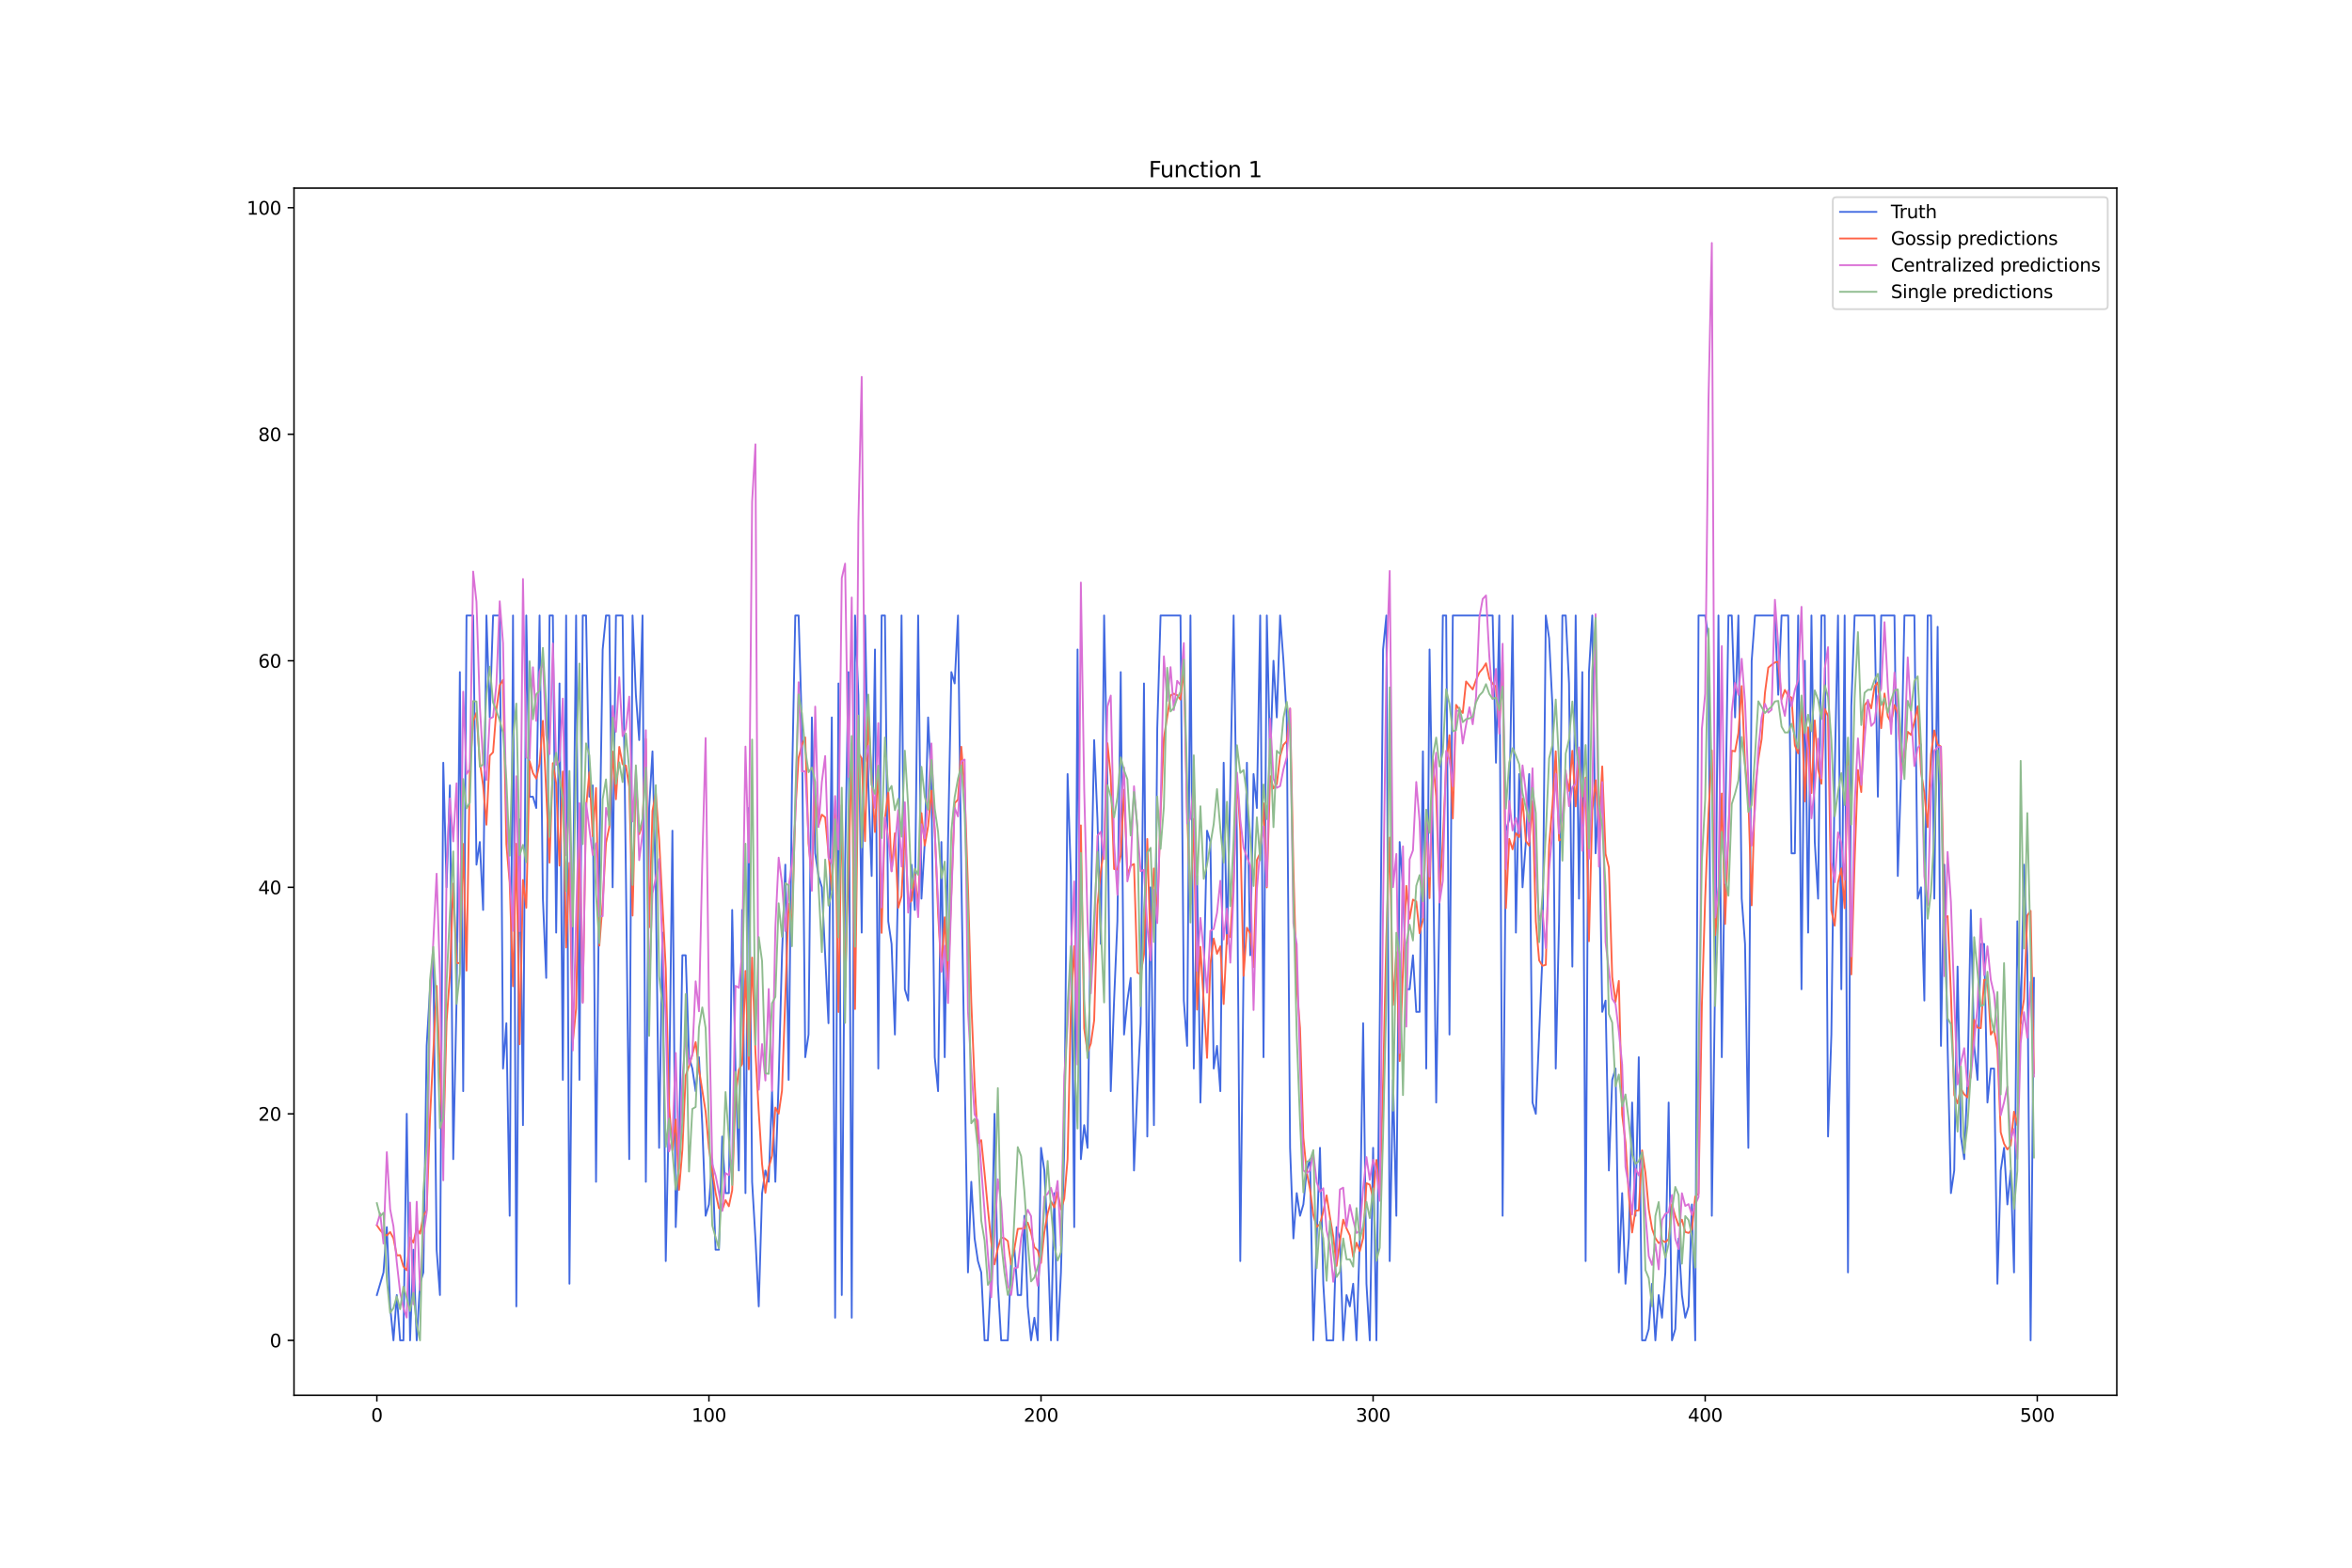 <?xml version="1.0" encoding="utf-8" standalone="no"?>
<!DOCTYPE svg PUBLIC "-//W3C//DTD SVG 1.1//EN"
  "http://www.w3.org/Graphics/SVG/1.1/DTD/svg11.dtd">
<svg xmlns:xlink="http://www.w3.org/1999/xlink" width="1296pt" height="864pt" viewBox="0 0 1296 864" xmlns="http://www.w3.org/2000/svg" version="1.1">
 <defs>
  <style type="text/css">*{stroke-linejoin: round; stroke-linecap: butt}</style>
 </defs>
 <g id="figure_1">
  <g id="patch_1">
   <path d="M 0 864 
L 1296 864 
L 1296 0 
L 0 0 
z
" style="fill: #ffffff"/>
  </g>
  <g id="axes_1">
   <g id="patch_2">
    <path d="M 162 768.96 
L 1166.4 768.96 
L 1166.4 103.68 
L 162 103.68 
z
" style="fill: #ffffff"/>
   </g>
   <g id="matplotlib.axis_1">
    <g id="xtick_1">
     <g id="line2d_1">
      <defs>
       <path id="m37976362be" d="M 0 0 
L 0 3.5 
" style="stroke: #000000; stroke-width: 0.8"/>
      </defs>
      <g>
       <use xlink:href="#m37976362be" x="207.655" y="768.96" style="stroke: #000000; stroke-width: 0.8"/>
      </g>
     </g>
     <g id="text_1">
      <!-- 0 -->
      <g transform="translate(204.473 783.558) scale(0.1 -0.1)">
       <defs>
        <path id="DejaVuSans-30" d="M 2034 4250 
Q 1547 4250 1301 3770 
Q 1056 3291 1056 2328 
Q 1056 1369 1301 889 
Q 1547 409 2034 409 
Q 2525 409 2770 889 
Q 3016 1369 3016 2328 
Q 3016 3291 2770 3770 
Q 2525 4250 2034 4250 
z
M 2034 4750 
Q 2819 4750 3233 4129 
Q 3647 3509 3647 2328 
Q 3647 1150 3233 529 
Q 2819 -91 2034 -91 
Q 1250 -91 836 529 
Q 422 1150 422 2328 
Q 422 3509 836 4129 
Q 1250 4750 2034 4750 
z
" transform="scale(0.016)"/>
       </defs>
       <use xlink:href="#DejaVuSans-30"/>
      </g>
     </g>
    </g>
    <g id="xtick_2">
     <g id="line2d_2">
      <g>
       <use xlink:href="#m37976362be" x="390.639" y="768.96" style="stroke: #000000; stroke-width: 0.8"/>
      </g>
     </g>
     <g id="text_2">
      <!-- 100 -->
      <g transform="translate(381.095 783.558) scale(0.1 -0.1)">
       <defs>
        <path id="DejaVuSans-31" d="M 794 531 
L 1825 531 
L 1825 4091 
L 703 3866 
L 703 4441 
L 1819 4666 
L 2450 4666 
L 2450 531 
L 3481 531 
L 3481 0 
L 794 0 
L 794 531 
z
" transform="scale(0.016)"/>
       </defs>
       <use xlink:href="#DejaVuSans-31"/>
       <use xlink:href="#DejaVuSans-30" x="63.623"/>
       <use xlink:href="#DejaVuSans-30" x="127.246"/>
      </g>
     </g>
    </g>
    <g id="xtick_3">
     <g id="line2d_3">
      <g>
       <use xlink:href="#m37976362be" x="573.623" y="768.96" style="stroke: #000000; stroke-width: 0.8"/>
      </g>
     </g>
     <g id="text_3">
      <!-- 200 -->
      <g transform="translate(564.079 783.558) scale(0.1 -0.1)">
       <defs>
        <path id="DejaVuSans-32" d="M 1228 531 
L 3431 531 
L 3431 0 
L 469 0 
L 469 531 
Q 828 903 1448 1529 
Q 2069 2156 2228 2338 
Q 2531 2678 2651 2914 
Q 2772 3150 2772 3378 
Q 2772 3750 2511 3984 
Q 2250 4219 1831 4219 
Q 1534 4219 1204 4116 
Q 875 4013 500 3803 
L 500 4441 
Q 881 4594 1212 4672 
Q 1544 4750 1819 4750 
Q 2544 4750 2975 4387 
Q 3406 4025 3406 3419 
Q 3406 3131 3298 2873 
Q 3191 2616 2906 2266 
Q 2828 2175 2409 1742 
Q 1991 1309 1228 531 
z
" transform="scale(0.016)"/>
       </defs>
       <use xlink:href="#DejaVuSans-32"/>
       <use xlink:href="#DejaVuSans-30" x="63.623"/>
       <use xlink:href="#DejaVuSans-30" x="127.246"/>
      </g>
     </g>
    </g>
    <g id="xtick_4">
     <g id="line2d_4">
      <g>
       <use xlink:href="#m37976362be" x="756.607" y="768.96" style="stroke: #000000; stroke-width: 0.8"/>
      </g>
     </g>
     <g id="text_4">
      <!-- 300 -->
      <g transform="translate(747.063 783.558) scale(0.1 -0.1)">
       <defs>
        <path id="DejaVuSans-33" d="M 2597 2516 
Q 3050 2419 3304 2112 
Q 3559 1806 3559 1356 
Q 3559 666 3084 287 
Q 2609 -91 1734 -91 
Q 1441 -91 1130 -33 
Q 819 25 488 141 
L 488 750 
Q 750 597 1062 519 
Q 1375 441 1716 441 
Q 2309 441 2620 675 
Q 2931 909 2931 1356 
Q 2931 1769 2642 2001 
Q 2353 2234 1838 2234 
L 1294 2234 
L 1294 2753 
L 1863 2753 
Q 2328 2753 2575 2939 
Q 2822 3125 2822 3475 
Q 2822 3834 2567 4026 
Q 2313 4219 1838 4219 
Q 1578 4219 1281 4162 
Q 984 4106 628 3988 
L 628 4550 
Q 988 4650 1302 4700 
Q 1616 4750 1894 4750 
Q 2613 4750 3031 4423 
Q 3450 4097 3450 3541 
Q 3450 3153 3228 2886 
Q 3006 2619 2597 2516 
z
" transform="scale(0.016)"/>
       </defs>
       <use xlink:href="#DejaVuSans-33"/>
       <use xlink:href="#DejaVuSans-30" x="63.623"/>
       <use xlink:href="#DejaVuSans-30" x="127.246"/>
      </g>
     </g>
    </g>
    <g id="xtick_5">
     <g id="line2d_5">
      <g>
       <use xlink:href="#m37976362be" x="939.591" y="768.96" style="stroke: #000000; stroke-width: 0.8"/>
      </g>
     </g>
     <g id="text_5">
      <!-- 400 -->
      <g transform="translate(930.047 783.558) scale(0.1 -0.1)">
       <defs>
        <path id="DejaVuSans-34" d="M 2419 4116 
L 825 1625 
L 2419 1625 
L 2419 4116 
z
M 2253 4666 
L 3047 4666 
L 3047 1625 
L 3713 1625 
L 3713 1100 
L 3047 1100 
L 3047 0 
L 2419 0 
L 2419 1100 
L 313 1100 
L 313 1709 
L 2253 4666 
z
" transform="scale(0.016)"/>
       </defs>
       <use xlink:href="#DejaVuSans-34"/>
       <use xlink:href="#DejaVuSans-30" x="63.623"/>
       <use xlink:href="#DejaVuSans-30" x="127.246"/>
      </g>
     </g>
    </g>
    <g id="xtick_6">
     <g id="line2d_6">
      <g>
       <use xlink:href="#m37976362be" x="1122.575" y="768.96" style="stroke: #000000; stroke-width: 0.8"/>
      </g>
     </g>
     <g id="text_6">
      <!-- 500 -->
      <g transform="translate(1113.032 783.558) scale(0.1 -0.1)">
       <defs>
        <path id="DejaVuSans-35" d="M 691 4666 
L 3169 4666 
L 3169 4134 
L 1269 4134 
L 1269 2991 
Q 1406 3038 1543 3061 
Q 1681 3084 1819 3084 
Q 2600 3084 3056 2656 
Q 3513 2228 3513 1497 
Q 3513 744 3044 326 
Q 2575 -91 1722 -91 
Q 1428 -91 1123 -41 
Q 819 9 494 109 
L 494 744 
Q 775 591 1075 516 
Q 1375 441 1709 441 
Q 2250 441 2565 725 
Q 2881 1009 2881 1497 
Q 2881 1984 2565 2268 
Q 2250 2553 1709 2553 
Q 1456 2553 1204 2497 
Q 953 2441 691 2322 
L 691 4666 
z
" transform="scale(0.016)"/>
       </defs>
       <use xlink:href="#DejaVuSans-35"/>
       <use xlink:href="#DejaVuSans-30" x="63.623"/>
       <use xlink:href="#DejaVuSans-30" x="127.246"/>
      </g>
     </g>
    </g>
   </g>
   <g id="matplotlib.axis_2">
    <g id="ytick_1">
     <g id="line2d_7">
      <defs>
       <path id="mfbff664bfe" d="M 0 0 
L -3.5 0 
" style="stroke: #000000; stroke-width: 0.8"/>
      </defs>
      <g>
       <use xlink:href="#mfbff664bfe" x="162" y="738.72" style="stroke: #000000; stroke-width: 0.8"/>
      </g>
     </g>
     <g id="text_7">
      <!-- 0 -->
      <g transform="translate(148.637 742.519) scale(0.1 -0.1)">
       <use xlink:href="#DejaVuSans-30"/>
      </g>
     </g>
    </g>
    <g id="ytick_2">
     <g id="line2d_8">
      <g>
       <use xlink:href="#mfbff664bfe" x="162" y="613.872" style="stroke: #000000; stroke-width: 0.8"/>
      </g>
     </g>
     <g id="text_8">
      <!-- 20 -->
      <g transform="translate(142.275 617.672) scale(0.1 -0.1)">
       <use xlink:href="#DejaVuSans-32"/>
       <use xlink:href="#DejaVuSans-30" x="63.623"/>
      </g>
     </g>
    </g>
    <g id="ytick_3">
     <g id="line2d_9">
      <g>
       <use xlink:href="#mfbff664bfe" x="162" y="489.025" style="stroke: #000000; stroke-width: 0.8"/>
      </g>
     </g>
     <g id="text_9">
      <!-- 40 -->
      <g transform="translate(142.275 492.824) scale(0.1 -0.1)">
       <use xlink:href="#DejaVuSans-34"/>
       <use xlink:href="#DejaVuSans-30" x="63.623"/>
      </g>
     </g>
    </g>
    <g id="ytick_4">
     <g id="line2d_10">
      <g>
       <use xlink:href="#mfbff664bfe" x="162" y="364.177" style="stroke: #000000; stroke-width: 0.8"/>
      </g>
     </g>
     <g id="text_10">
      <!-- 60 -->
      <g transform="translate(142.275 367.977) scale(0.1 -0.1)">
       <defs>
        <path id="DejaVuSans-36" d="M 2113 2584 
Q 1688 2584 1439 2293 
Q 1191 2003 1191 1497 
Q 1191 994 1439 701 
Q 1688 409 2113 409 
Q 2538 409 2786 701 
Q 3034 994 3034 1497 
Q 3034 2003 2786 2293 
Q 2538 2584 2113 2584 
z
M 3366 4563 
L 3366 3988 
Q 3128 4100 2886 4159 
Q 2644 4219 2406 4219 
Q 1781 4219 1451 3797 
Q 1122 3375 1075 2522 
Q 1259 2794 1537 2939 
Q 1816 3084 2150 3084 
Q 2853 3084 3261 2657 
Q 3669 2231 3669 1497 
Q 3669 778 3244 343 
Q 2819 -91 2113 -91 
Q 1303 -91 875 529 
Q 447 1150 447 2328 
Q 447 3434 972 4092 
Q 1497 4750 2381 4750 
Q 2619 4750 2861 4703 
Q 3103 4656 3366 4563 
z
" transform="scale(0.016)"/>
       </defs>
       <use xlink:href="#DejaVuSans-36"/>
       <use xlink:href="#DejaVuSans-30" x="63.623"/>
      </g>
     </g>
    </g>
    <g id="ytick_5">
     <g id="line2d_11">
      <g>
       <use xlink:href="#mfbff664bfe" x="162" y="239.33" style="stroke: #000000; stroke-width: 0.8"/>
      </g>
     </g>
     <g id="text_11">
      <!-- 80 -->
      <g transform="translate(142.275 243.129) scale(0.1 -0.1)">
       <defs>
        <path id="DejaVuSans-38" d="M 2034 2216 
Q 1584 2216 1326 1975 
Q 1069 1734 1069 1313 
Q 1069 891 1326 650 
Q 1584 409 2034 409 
Q 2484 409 2743 651 
Q 3003 894 3003 1313 
Q 3003 1734 2745 1975 
Q 2488 2216 2034 2216 
z
M 1403 2484 
Q 997 2584 770 2862 
Q 544 3141 544 3541 
Q 544 4100 942 4425 
Q 1341 4750 2034 4750 
Q 2731 4750 3128 4425 
Q 3525 4100 3525 3541 
Q 3525 3141 3298 2862 
Q 3072 2584 2669 2484 
Q 3125 2378 3379 2068 
Q 3634 1759 3634 1313 
Q 3634 634 3220 271 
Q 2806 -91 2034 -91 
Q 1263 -91 848 271 
Q 434 634 434 1313 
Q 434 1759 690 2068 
Q 947 2378 1403 2484 
z
M 1172 3481 
Q 1172 3119 1398 2916 
Q 1625 2713 2034 2713 
Q 2441 2713 2670 2916 
Q 2900 3119 2900 3481 
Q 2900 3844 2670 4047 
Q 2441 4250 2034 4250 
Q 1625 4250 1398 4047 
Q 1172 3844 1172 3481 
z
" transform="scale(0.016)"/>
       </defs>
       <use xlink:href="#DejaVuSans-38"/>
       <use xlink:href="#DejaVuSans-30" x="63.623"/>
      </g>
     </g>
    </g>
    <g id="ytick_6">
     <g id="line2d_12">
      <g>
       <use xlink:href="#mfbff664bfe" x="162" y="114.482" style="stroke: #000000; stroke-width: 0.8"/>
      </g>
     </g>
     <g id="text_12">
      <!-- 100 -->
      <g transform="translate(135.912 118.282) scale(0.1 -0.1)">
       <use xlink:href="#DejaVuSans-31"/>
       <use xlink:href="#DejaVuSans-30" x="63.623"/>
       <use xlink:href="#DejaVuSans-30" x="127.246"/>
      </g>
     </g>
    </g>
   </g>
   <g id="line2d_13">
    <path d="M 207.655 713.75 
L 211.314 701.266 
L 213.144 676.296 
L 214.974 719.993 
L 216.804 738.72 
L 218.634 713.75 
L 220.463 738.72 
L 222.293 738.72 
L 224.123 613.872 
L 225.953 738.72 
L 227.783 688.781 
L 229.613 738.72 
L 231.442 707.508 
L 233.272 701.266 
L 235.102 576.418 
L 236.932 545.206 
L 238.762 526.479 
L 240.592 688.781 
L 242.422 713.75 
L 244.251 420.359 
L 246.081 489.025 
L 247.911 432.844 
L 249.741 638.842 
L 251.571 551.449 
L 253.401 370.42 
L 255.23 601.388 
L 257.06 339.208 
L 260.72 339.208 
L 262.55 476.54 
L 264.38 464.055 
L 266.209 501.51 
L 268.039 339.208 
L 269.869 395.389 
L 271.699 339.208 
L 275.359 339.208 
L 277.189 588.903 
L 279.018 563.933 
L 280.848 670.054 
L 282.678 339.208 
L 284.508 719.993 
L 286.338 451.571 
L 288.168 620.115 
L 289.997 339.208 
L 291.827 439.086 
L 293.657 439.086 
L 295.487 445.328 
L 297.317 339.208 
L 299.147 495.267 
L 300.976 538.964 
L 302.806 339.208 
L 304.636 339.208 
L 306.466 513.994 
L 308.296 376.662 
L 310.126 595.145 
L 311.956 339.208 
L 313.785 707.508 
L 315.615 507.752 
L 317.445 339.208 
L 319.275 595.145 
L 321.105 339.208 
L 322.935 339.208 
L 324.764 439.086 
L 326.594 432.844 
L 328.424 651.327 
L 330.254 476.54 
L 332.084 357.935 
L 333.914 339.208 
L 335.743 339.208 
L 337.573 489.025 
L 339.403 339.208 
L 343.063 339.208 
L 344.893 482.783 
L 346.723 638.842 
L 348.552 339.208 
L 350.382 382.905 
L 352.212 407.874 
L 354.042 339.208 
L 355.872 651.327 
L 357.702 445.328 
L 359.531 414.116 
L 361.361 489.025 
L 363.191 632.6 
L 365.021 513.994 
L 366.851 695.023 
L 368.681 607.63 
L 370.51 457.813 
L 372.34 676.296 
L 374.17 632.6 
L 376 526.479 
L 377.83 526.479 
L 379.66 582.661 
L 381.489 588.903 
L 383.319 601.388 
L 385.149 582.661 
L 386.979 620.115 
L 388.809 670.054 
L 390.639 663.811 
L 392.469 638.842 
L 394.298 688.781 
L 396.128 688.781 
L 397.958 626.357 
L 399.788 657.569 
L 401.618 657.569 
L 403.448 501.51 
L 405.277 588.903 
L 407.107 645.084 
L 408.937 501.51 
L 410.767 657.569 
L 412.597 445.328 
L 414.427 651.327 
L 416.256 682.539 
L 418.086 719.993 
L 419.916 657.569 
L 421.746 645.084 
L 423.576 651.327 
L 425.406 601.388 
L 427.236 651.327 
L 429.065 595.145 
L 430.895 526.479 
L 432.725 476.54 
L 434.555 595.145 
L 436.385 432.844 
L 438.215 339.208 
L 440.044 339.208 
L 441.874 401.632 
L 443.704 582.661 
L 445.534 570.176 
L 447.364 395.389 
L 449.194 470.298 
L 451.023 482.783 
L 452.853 489.025 
L 456.513 563.933 
L 458.343 395.389 
L 460.173 726.235 
L 462.003 376.662 
L 463.832 713.75 
L 465.662 476.54 
L 467.492 370.42 
L 469.322 726.235 
L 471.152 339.208 
L 472.982 382.905 
L 474.811 513.994 
L 476.641 339.208 
L 478.471 432.844 
L 480.301 482.783 
L 482.131 357.935 
L 483.961 588.903 
L 485.79 339.208 
L 487.62 339.208 
L 489.45 507.752 
L 491.28 520.237 
L 493.11 570.176 
L 494.94 482.783 
L 496.77 339.208 
L 498.599 545.206 
L 500.429 551.449 
L 502.259 476.54 
L 504.089 501.51 
L 505.919 339.208 
L 507.749 495.267 
L 509.578 464.055 
L 511.408 395.389 
L 513.238 432.844 
L 515.068 582.661 
L 516.898 601.388 
L 518.728 464.055 
L 520.557 582.661 
L 522.387 464.055 
L 524.217 370.42 
L 526.047 376.662 
L 527.877 339.208 
L 529.707 482.783 
L 533.366 701.266 
L 535.196 651.327 
L 537.026 682.539 
L 538.856 695.023 
L 540.686 701.266 
L 542.516 738.72 
L 544.345 738.72 
L 546.175 701.266 
L 548.005 613.872 
L 549.835 707.508 
L 551.665 738.72 
L 555.324 738.72 
L 557.154 695.023 
L 558.984 688.781 
L 560.814 713.75 
L 562.644 713.75 
L 564.474 670.054 
L 566.303 719.993 
L 568.133 738.72 
L 569.963 726.235 
L 571.793 738.72 
L 573.623 632.6 
L 575.453 645.084 
L 577.283 682.539 
L 579.112 738.72 
L 580.942 657.569 
L 582.772 738.72 
L 584.602 701.266 
L 586.432 632.6 
L 588.262 426.601 
L 590.091 482.783 
L 591.921 676.296 
L 593.751 357.935 
L 595.581 638.842 
L 597.411 620.115 
L 599.241 632.6 
L 601.07 501.51 
L 602.9 407.874 
L 604.73 451.571 
L 606.56 520.237 
L 608.39 339.208 
L 610.22 432.844 
L 612.05 601.388 
L 613.879 551.449 
L 615.709 507.752 
L 617.539 370.42 
L 619.369 570.176 
L 621.199 551.449 
L 623.029 538.964 
L 624.858 645.084 
L 626.688 601.388 
L 628.518 563.933 
L 630.348 376.662 
L 632.178 626.357 
L 634.008 489.025 
L 635.837 620.115 
L 637.667 401.632 
L 639.497 339.208 
L 650.476 339.208 
L 652.306 551.449 
L 654.136 576.418 
L 655.966 339.208 
L 657.796 588.903 
L 659.625 482.783 
L 661.455 607.63 
L 663.285 538.964 
L 665.115 457.813 
L 666.945 464.055 
L 668.775 588.903 
L 670.604 576.418 
L 672.434 601.388 
L 674.264 420.359 
L 676.094 520.237 
L 677.924 432.844 
L 679.754 339.208 
L 681.583 464.055 
L 683.413 695.023 
L 685.243 532.722 
L 687.073 420.359 
L 688.903 526.479 
L 690.733 426.601 
L 692.563 445.328 
L 694.392 339.208 
L 696.222 582.661 
L 698.052 339.208 
L 699.882 420.359 
L 701.712 364.177 
L 703.542 395.389 
L 705.371 339.208 
L 707.201 364.177 
L 709.031 395.389 
L 710.861 632.6 
L 712.691 682.539 
L 714.521 657.569 
L 716.35 670.054 
L 718.18 663.811 
L 720.01 645.084 
L 721.84 638.842 
L 723.67 738.72 
L 725.5 682.539 
L 727.33 632.6 
L 729.159 707.508 
L 730.989 738.72 
L 734.649 738.72 
L 736.479 676.296 
L 738.309 682.539 
L 740.138 738.72 
L 741.968 713.75 
L 743.798 719.993 
L 745.628 707.508 
L 747.458 738.72 
L 749.288 682.539 
L 751.117 563.933 
L 752.947 707.508 
L 754.777 738.72 
L 756.607 632.6 
L 758.437 738.72 
L 760.267 563.933 
L 762.097 357.935 
L 763.926 339.208 
L 765.756 695.023 
L 767.586 595.145 
L 769.416 670.054 
L 771.246 464.055 
L 773.076 489.025 
L 774.905 545.206 
L 776.735 545.206 
L 778.565 526.479 
L 780.395 557.691 
L 782.225 557.691 
L 784.055 414.116 
L 785.884 588.903 
L 787.714 357.935 
L 789.544 464.055 
L 791.374 607.63 
L 793.204 495.267 
L 795.034 339.208 
L 796.864 339.208 
L 798.693 570.176 
L 800.523 339.208 
L 822.481 339.208 
L 824.311 420.359 
L 826.141 339.208 
L 827.971 670.054 
L 829.801 457.813 
L 831.63 451.571 
L 833.46 339.208 
L 835.29 513.994 
L 837.12 426.601 
L 838.95 489.025 
L 840.78 464.055 
L 842.61 426.601 
L 844.439 607.63 
L 846.269 613.872 
L 849.929 526.479 
L 851.759 339.208 
L 853.589 351.693 
L 855.418 389.147 
L 857.248 588.903 
L 859.078 507.752 
L 860.908 339.208 
L 862.738 339.208 
L 864.568 376.662 
L 866.397 532.722 
L 868.227 339.208 
L 870.057 495.267 
L 871.887 370.42 
L 873.717 695.023 
L 875.547 370.42 
L 877.377 339.208 
L 879.206 470.298 
L 881.036 439.086 
L 882.866 557.691 
L 884.696 551.449 
L 886.526 645.084 
L 888.356 595.145 
L 890.185 588.903 
L 892.015 701.266 
L 893.845 657.569 
L 895.675 707.508 
L 897.505 682.539 
L 899.335 607.63 
L 901.164 670.054 
L 902.994 582.661 
L 904.824 738.72 
L 906.654 738.72 
L 908.484 732.478 
L 910.314 707.508 
L 912.144 738.72 
L 913.973 713.75 
L 915.803 726.235 
L 917.633 701.266 
L 919.463 607.63 
L 921.293 738.72 
L 923.123 732.478 
L 924.952 682.539 
L 926.782 713.75 
L 928.612 726.235 
L 930.442 719.993 
L 932.272 663.811 
L 934.102 738.72 
L 935.931 339.208 
L 939.591 339.208 
L 941.421 351.693 
L 943.251 670.054 
L 945.081 538.964 
L 946.911 339.208 
L 948.74 582.661 
L 952.4 339.208 
L 954.23 339.208 
L 956.06 395.389 
L 957.89 339.208 
L 959.719 495.267 
L 961.549 520.237 
L 963.379 632.6 
L 965.209 364.177 
L 967.039 339.208 
L 978.018 339.208 
L 979.848 382.905 
L 981.678 339.208 
L 985.337 339.208 
L 987.167 470.298 
L 988.997 470.298 
L 990.827 339.208 
L 992.657 545.206 
L 994.486 364.177 
L 996.316 513.994 
L 998.146 339.208 
L 999.976 464.055 
L 1001.806 495.267 
L 1003.636 339.208 
L 1005.465 339.208 
L 1007.295 626.357 
L 1009.125 570.176 
L 1010.955 426.601 
L 1012.785 339.208 
L 1014.615 545.206 
L 1016.444 339.208 
L 1018.274 701.266 
L 1020.104 389.147 
L 1021.934 339.208 
L 1032.913 339.208 
L 1034.743 439.086 
L 1036.573 339.208 
L 1043.892 339.208 
L 1045.722 482.783 
L 1047.552 426.601 
L 1049.382 339.208 
L 1054.871 339.208 
L 1056.701 495.267 
L 1058.531 489.025 
L 1060.361 551.449 
L 1062.191 339.208 
L 1064.02 339.208 
L 1065.85 495.267 
L 1067.68 345.45 
L 1069.51 576.418 
L 1071.34 476.54 
L 1073.17 576.418 
L 1074.999 657.569 
L 1076.829 645.084 
L 1078.659 532.722 
L 1080.489 626.357 
L 1082.319 638.842 
L 1084.149 595.145 
L 1085.978 501.51 
L 1087.808 576.418 
L 1089.638 595.145 
L 1091.468 520.237 
L 1093.298 520.237 
L 1095.128 607.63 
L 1096.958 588.903 
L 1098.787 588.903 
L 1100.617 707.508 
L 1102.447 645.084 
L 1104.277 632.6 
L 1106.107 663.811 
L 1107.937 645.084 
L 1109.766 701.266 
L 1111.596 507.752 
L 1113.426 563.933 
L 1115.256 476.54 
L 1117.086 526.479 
L 1118.916 738.72 
L 1120.745 538.964 
L 1120.745 538.964 
" clip-path="url(#pa42e4111f5)" style="fill: none; stroke: #4169e1; stroke-linecap: square"/>
   </g>
   <g id="line2d_14">
    <path d="M 207.655 675.288 
L 209.484 677.942 
L 211.314 680.047 
L 213.144 680.922 
L 214.974 679.01 
L 216.804 682.464 
L 218.634 691.917 
L 220.463 691.752 
L 222.293 698.024 
L 224.123 700.06 
L 225.953 681.982 
L 227.783 684.832 
L 229.613 676.923 
L 231.442 679.941 
L 233.272 669.891 
L 235.102 667.201 
L 236.932 616.37 
L 240.592 543.346 
L 242.422 589.645 
L 244.251 632.666 
L 246.081 562.945 
L 247.911 537.452 
L 249.741 487.005 
L 251.571 530.719 
L 253.401 530.836 
L 255.23 465.089 
L 257.06 534.925 
L 258.89 423.925 
L 260.72 397.473 
L 262.55 392.83 
L 264.38 419.737 
L 266.209 432.792 
L 268.039 454.544 
L 269.869 416.486 
L 271.699 414.588 
L 273.529 391.205 
L 275.359 377.705 
L 277.189 374.666 
L 279.018 465.217 
L 280.848 486.434 
L 282.678 543.552 
L 284.508 465.005 
L 286.338 575.539 
L 288.168 484.986 
L 289.997 500.286 
L 291.827 419.526 
L 293.657 426.053 
L 295.487 429.119 
L 297.317 420.965 
L 299.147 397.277 
L 302.806 475.453 
L 304.636 420.595 
L 306.466 431.771 
L 308.296 477.049 
L 310.126 425.212 
L 311.956 522.189 
L 313.785 475.521 
L 315.615 574.353 
L 317.445 555.842 
L 319.275 457.329 
L 321.105 552.219 
L 322.935 445.136 
L 324.764 425.602 
L 326.594 460.884 
L 328.424 434.297 
L 330.254 521.144 
L 332.084 497.356 
L 333.914 464.515 
L 335.743 455.763 
L 337.573 414.209 
L 339.403 440.499 
L 341.233 411.635 
L 343.063 421.209 
L 344.893 421.998 
L 346.723 433.581 
L 348.552 504.6 
L 350.382 429.017 
L 352.212 459.754 
L 354.042 454.069 
L 355.872 407.354 
L 357.702 511.08 
L 359.531 446.901 
L 361.361 436.989 
L 363.191 462.597 
L 366.851 533.798 
L 368.681 609.309 
L 370.51 633.939 
L 372.34 617.053 
L 374.17 655.771 
L 376 633.579 
L 377.83 592.8 
L 379.66 587.485 
L 381.489 581.282 
L 383.319 574.358 
L 385.149 589.3 
L 388.809 612.605 
L 390.639 632.897 
L 394.298 657.426 
L 396.128 665.834 
L 397.958 666.93 
L 399.788 661.42 
L 401.618 664.816 
L 403.448 656.025 
L 405.277 603.766 
L 407.107 589.49 
L 408.937 586.418 
L 410.767 535.112 
L 412.597 589.346 
L 414.427 527.746 
L 416.256 579.674 
L 418.086 612.746 
L 419.916 641.519 
L 421.746 657.347 
L 423.576 643.58 
L 425.406 636.968 
L 427.236 610.434 
L 429.065 613.781 
L 430.895 601.083 
L 434.555 498.099 
L 436.385 509.107 
L 438.215 447.894 
L 440.044 417.652 
L 441.874 410.581 
L 443.704 406.406 
L 445.534 464.896 
L 447.364 482.755 
L 449.194 438.328 
L 451.023 454.931 
L 452.853 448.974 
L 454.683 450.458 
L 458.343 490.527 
L 460.173 446.531 
L 462.003 557.764 
L 463.832 443.744 
L 465.662 544.241 
L 469.322 416.307 
L 471.152 556.089 
L 472.982 414.869 
L 474.811 417.965 
L 476.641 463.585 
L 478.471 394.953 
L 480.301 429.239 
L 482.131 458.564 
L 483.961 422.3 
L 485.79 514.139 
L 487.62 450.994 
L 489.45 436.119 
L 491.28 480.05 
L 493.11 459.228 
L 494.94 500.303 
L 496.77 493.892 
L 498.599 455.384 
L 500.429 497.8 
L 502.259 496.45 
L 504.089 481.749 
L 505.919 500.723 
L 507.749 448.134 
L 509.578 465.971 
L 511.408 455.29 
L 513.238 435.741 
L 515.068 457.566 
L 516.898 503.152 
L 518.728 534.975 
L 520.557 505.536 
L 522.387 540.557 
L 526.047 442.665 
L 527.877 440.684 
L 529.707 411.586 
L 531.536 435.445 
L 533.366 488.73 
L 535.196 552.217 
L 537.026 596.769 
L 538.856 630.129 
L 540.686 628.39 
L 542.516 646.524 
L 544.345 666.2 
L 546.175 684.259 
L 548.005 696.83 
L 549.835 687.899 
L 551.665 681.976 
L 553.495 682.465 
L 555.324 683.959 
L 557.154 696.88 
L 558.984 687.907 
L 560.814 677.255 
L 564.474 677.045 
L 566.303 673.823 
L 568.133 679.41 
L 569.963 687.37 
L 571.793 689.134 
L 573.623 696.05 
L 575.453 678.991 
L 577.283 668.73 
L 579.112 662.133 
L 580.942 665.443 
L 582.772 656.821 
L 584.602 666.505 
L 586.432 660.701 
L 588.262 638.805 
L 590.091 555.776 
L 591.921 521.438 
L 593.751 571.217 
L 595.581 454.885 
L 597.411 566.77 
L 599.241 579.957 
L 601.07 575.142 
L 602.9 562.423 
L 604.73 498.759 
L 606.56 480.227 
L 608.39 467.208 
L 610.22 409.624 
L 612.05 427.875 
L 613.879 478.952 
L 615.709 479.263 
L 617.539 471.474 
L 619.369 435.244 
L 621.199 482.191 
L 623.029 477.063 
L 624.858 476.197 
L 626.688 536.033 
L 628.518 536.945 
L 630.348 525.938 
L 632.178 462.386 
L 634.008 523.83 
L 635.837 478.64 
L 637.667 505.622 
L 639.497 447.949 
L 641.327 406.782 
L 644.987 383.279 
L 646.817 382.311 
L 648.646 383.156 
L 650.476 385.548 
L 652.306 368.12 
L 654.136 447.577 
L 655.966 498.361 
L 657.796 451.277 
L 659.625 556.434 
L 661.455 521.799 
L 665.115 583.023 
L 666.945 531.22 
L 668.775 517.245 
L 670.604 525.689 
L 672.434 521.53 
L 674.264 553.34 
L 676.094 515.224 
L 677.924 516.481 
L 679.754 484.853 
L 681.583 428.896 
L 683.413 457.689 
L 685.243 537.797 
L 687.073 511.275 
L 688.903 514.609 
L 690.733 532.988 
L 692.563 474.041 
L 694.392 470.177 
L 696.222 442.667 
L 698.052 489.084 
L 699.882 427.744 
L 701.712 434.509 
L 703.542 432.076 
L 705.371 416.732 
L 707.201 410.491 
L 709.031 408.501 
L 710.861 390.523 
L 712.691 478.547 
L 714.521 543.663 
L 716.35 566.66 
L 718.18 627.011 
L 720.01 645.881 
L 721.84 655.402 
L 723.67 669.582 
L 725.5 676.237 
L 727.33 674.603 
L 729.159 667.681 
L 730.989 658.775 
L 732.819 670.688 
L 734.649 681.436 
L 736.479 697.704 
L 738.309 684.199 
L 740.138 672.185 
L 741.968 676.988 
L 743.798 680.891 
L 745.628 692.621 
L 747.458 684.892 
L 749.288 689.547 
L 751.117 682.337 
L 752.947 652.087 
L 754.777 652.892 
L 756.607 660.427 
L 758.437 639.256 
L 760.267 658.951 
L 762.097 596.963 
L 763.926 516.03 
L 765.756 461.599 
L 767.586 553.888 
L 769.416 524.799 
L 771.246 584.775 
L 773.076 534.066 
L 774.905 488.23 
L 776.735 506.342 
L 778.565 495.784 
L 780.395 496.848 
L 782.225 514.324 
L 784.055 507.046 
L 785.884 450.77 
L 787.714 494.983 
L 789.544 418.595 
L 791.374 438.863 
L 793.204 493.752 
L 795.034 463.26 
L 796.864 421.734 
L 798.693 405.186 
L 800.523 451.061 
L 802.353 388.47 
L 804.183 391.068 
L 806.013 392.918 
L 807.843 375.57 
L 811.502 379.993 
L 813.332 374.757 
L 815.162 370.673 
L 816.992 368.502 
L 818.822 365.557 
L 820.651 373.901 
L 822.481 376.846 
L 824.311 378.432 
L 826.141 400.885 
L 827.971 365.285 
L 829.801 500.552 
L 831.63 462.339 
L 833.46 468.07 
L 835.29 459.177 
L 837.12 461.339 
L 838.95 440.105 
L 840.78 463.494 
L 842.61 466.095 
L 844.439 441.533 
L 846.269 507.755 
L 848.099 529.282 
L 849.929 532.259 
L 851.759 531.754 
L 853.589 465.684 
L 855.418 443.856 
L 857.248 414.065 
L 859.078 463.256 
L 860.908 461.953 
L 862.738 426.384 
L 864.568 435.918 
L 866.397 413.786 
L 868.227 444.434 
L 870.057 413.158 
L 871.887 453.927 
L 873.717 428.53 
L 875.547 518.755 
L 877.377 446.604 
L 879.206 429.994 
L 881.036 455.74 
L 882.866 422.402 
L 884.696 470.552 
L 886.526 478.034 
L 888.356 538.43 
L 890.185 552.163 
L 892.015 540.614 
L 893.845 614.31 
L 895.675 629.51 
L 897.505 658.59 
L 899.335 679.26 
L 901.164 667.236 
L 902.994 667.057 
L 904.824 634.013 
L 906.654 646.33 
L 908.484 666.326 
L 910.314 677.219 
L 912.144 682.357 
L 913.973 685.131 
L 915.803 683.664 
L 917.633 684.577 
L 919.463 682.962 
L 921.293 663.735 
L 923.123 670.272 
L 924.952 675.463 
L 926.782 672.19 
L 928.612 678.958 
L 930.442 679.53 
L 932.272 677.696 
L 934.102 659.515 
L 935.931 657.894 
L 937.761 554.038 
L 939.591 494.713 
L 941.421 448.508 
L 943.251 413.604 
L 945.081 515.43 
L 946.911 497.495 
L 948.74 437.308 
L 950.57 509.214 
L 952.4 458.589 
L 954.23 413.732 
L 956.06 414.098 
L 957.89 404.041 
L 959.719 378.107 
L 961.549 420.761 
L 963.379 440.454 
L 965.209 498.957 
L 967.039 435.626 
L 968.869 418.515 
L 970.698 407.293 
L 972.528 381.843 
L 974.358 367.941 
L 976.188 366.417 
L 978.018 365.088 
L 979.848 364.682 
L 981.678 385.426 
L 983.507 380.251 
L 985.337 383.532 
L 987.167 384.508 
L 988.997 410.782 
L 990.827 415.198 
L 992.657 386.689 
L 994.486 441.689 
L 996.316 400.852 
L 998.146 437.087 
L 999.976 397.053 
L 1001.806 423.835 
L 1003.636 431.935 
L 1005.465 390.713 
L 1007.295 394.586 
L 1009.125 501.657 
L 1010.955 510.167 
L 1012.785 486.381 
L 1014.615 478.575 
L 1016.444 500.539 
L 1018.274 417.309 
L 1020.104 537.034 
L 1021.934 474.555 
L 1023.764 424.352 
L 1025.594 436.51 
L 1027.424 388.689 
L 1029.253 386.302 
L 1031.083 390.369 
L 1032.913 378.276 
L 1034.743 376.053 
L 1036.573 401.301 
L 1038.403 382.212 
L 1040.232 394.788 
L 1042.062 398.216 
L 1043.892 388.576 
L 1045.722 393.26 
L 1047.552 424.732 
L 1049.382 416.936 
L 1051.211 403.311 
L 1053.041 405.057 
L 1054.871 397.775 
L 1056.701 389.253 
L 1058.531 425.322 
L 1060.361 437.018 
L 1062.191 455.913 
L 1064.02 415.746 
L 1065.85 402.558 
L 1067.68 410.339 
L 1069.51 411.457 
L 1071.34 506.025 
L 1073.17 504.891 
L 1074.999 547.408 
L 1076.829 603.485 
L 1078.659 608.088 
L 1080.489 599.939 
L 1082.319 603.123 
L 1084.149 604.829 
L 1085.978 589.195 
L 1087.808 562.067 
L 1089.638 566.374 
L 1091.468 566.643 
L 1093.298 539.981 
L 1095.128 540.134 
L 1096.958 570.172 
L 1098.787 567.461 
L 1100.617 578.493 
L 1102.447 624.049 
L 1104.277 630.318 
L 1106.107 633.487 
L 1107.937 631.284 
L 1109.766 612.689 
L 1111.596 620.116 
L 1113.426 562.325 
L 1115.256 550.756 
L 1117.086 504.573 
L 1118.916 501.998 
L 1120.745 591.435 
L 1120.745 591.435 
" clip-path="url(#pa42e4111f5)" style="fill: none; stroke: #ff6347; stroke-linecap: square"/>
   </g>
   <g id="line2d_15">
    <path d="M 207.655 675.03 
L 209.484 668.709 
L 211.314 685.356 
L 213.144 634.986 
L 214.974 666.349 
L 216.804 675.888 
L 218.634 695.702 
L 220.463 712.132 
L 222.293 720.873 
L 224.123 726.155 
L 225.953 662.77 
L 227.783 718.761 
L 229.613 662.316 
L 231.442 711.086 
L 233.272 680.889 
L 235.102 668.242 
L 236.932 555.877 
L 240.592 481.543 
L 242.422 537.637 
L 244.251 650.521 
L 246.081 477.851 
L 247.911 440.045 
L 249.741 463.711 
L 251.571 431.713 
L 253.401 519.337 
L 255.23 381.2 
L 257.06 426.596 
L 258.89 423.866 
L 260.72 314.993 
L 262.55 331.701 
L 264.38 388.763 
L 266.209 419.817 
L 268.039 429.883 
L 269.869 396.087 
L 271.699 395.185 
L 273.529 377.149 
L 275.359 331.384 
L 277.189 354.438 
L 279.018 444.661 
L 280.848 483.459 
L 282.678 513.025 
L 284.508 427.794 
L 286.338 513.244 
L 288.168 319.115 
L 289.997 417.548 
L 291.827 418.193 
L 293.657 367.749 
L 295.487 397.305 
L 297.317 370.21 
L 299.147 365.148 
L 300.976 405.043 
L 302.806 415.599 
L 304.636 354.668 
L 306.466 421.54 
L 308.296 419.419 
L 310.126 385.003 
L 311.956 471.423 
L 313.785 441.438 
L 315.615 578.972 
L 317.445 505.655 
L 319.275 442.661 
L 321.105 552.755 
L 322.935 442.518 
L 326.594 471.196 
L 328.424 464.738 
L 330.254 505.148 
L 332.084 504.903 
L 333.914 445.278 
L 335.743 452.397 
L 337.573 388.982 
L 339.403 403.309 
L 341.233 373.271 
L 343.063 405.712 
L 344.893 401.555 
L 346.723 383.922 
L 348.552 452.713 
L 350.382 424.108 
L 352.212 474.051 
L 354.042 459.559 
L 355.872 402.457 
L 357.702 545.04 
L 359.531 492.319 
L 361.361 483.751 
L 363.191 473.451 
L 365.021 522.516 
L 366.851 561.501 
L 368.681 634.561 
L 370.51 627.833 
L 372.34 580.326 
L 374.17 644.172 
L 376 595.048 
L 377.83 571.022 
L 379.66 586.571 
L 381.489 581.286 
L 383.319 540.847 
L 385.149 557.357 
L 386.979 474.657 
L 388.809 406.755 
L 390.639 554.744 
L 392.469 641.557 
L 394.298 647.889 
L 396.128 657.131 
L 397.958 667.398 
L 399.788 646.547 
L 401.618 647.647 
L 403.448 638.703 
L 405.277 543.325 
L 407.107 544.375 
L 408.937 525.033 
L 410.767 411.458 
L 412.597 475.349 
L 414.427 276.577 
L 416.256 244.879 
L 418.086 600.592 
L 419.916 575.434 
L 421.746 595.501 
L 423.576 545.064 
L 425.406 601.261 
L 427.236 511.429 
L 429.065 472.661 
L 430.895 486.565 
L 432.725 513.144 
L 434.555 488.69 
L 436.385 476.153 
L 438.215 451.795 
L 440.044 375.984 
L 441.874 425.203 
L 443.704 425.03 
L 445.534 462.176 
L 447.364 490.913 
L 449.194 389.439 
L 451.023 455.822 
L 452.853 430.884 
L 454.683 416.673 
L 456.513 472.636 
L 458.343 475.817 
L 460.173 438.716 
L 462.003 468.21 
L 463.832 318.617 
L 465.662 310.634 
L 467.492 428.253 
L 469.322 329.307 
L 471.152 513.903 
L 472.982 287.927 
L 474.811 207.724 
L 476.641 419.727 
L 478.471 411.027 
L 480.301 431.405 
L 482.131 445.324 
L 483.961 398.579 
L 485.79 500.105 
L 487.62 450.536 
L 489.45 462.011 
L 491.28 480.288 
L 493.11 466.391 
L 494.94 446.482 
L 496.77 477.589 
L 498.599 442.163 
L 500.429 502.966 
L 502.259 486.184 
L 504.089 482.88 
L 505.919 505.468 
L 507.749 454.282 
L 509.578 462.162 
L 511.408 439.284 
L 513.238 409.719 
L 515.068 458.585 
L 518.728 535.592 
L 520.557 521.174 
L 522.387 552.82 
L 524.217 494.221 
L 526.047 445.213 
L 527.877 449.979 
L 529.707 419.64 
L 531.536 418.6 
L 533.366 557.253 
L 535.196 588.497 
L 537.026 614.193 
L 538.856 617.596 
L 540.686 643.987 
L 546.175 714.986 
L 548.005 680.491 
L 549.835 649.935 
L 551.665 662.996 
L 553.495 692.31 
L 555.324 708.128 
L 557.154 713.724 
L 558.984 698.919 
L 560.814 698.557 
L 562.644 682.497 
L 564.474 672.851 
L 566.303 666.744 
L 568.133 670.258 
L 569.963 696.757 
L 571.793 708.585 
L 573.623 692.066 
L 575.453 659.388 
L 577.283 657.917 
L 579.112 654.64 
L 580.942 661.862 
L 582.772 650.86 
L 584.602 686.718 
L 586.432 592.908 
L 588.262 564.882 
L 591.921 485.759 
L 593.751 586.7 
L 595.581 321.059 
L 597.411 434.831 
L 599.241 507.288 
L 601.07 547.463 
L 602.9 516.757 
L 604.73 460.531 
L 606.56 458.382 
L 608.39 473.515 
L 610.22 389.384 
L 612.05 383.34 
L 613.879 464.143 
L 615.709 493.18 
L 617.539 445.757 
L 619.369 422.999 
L 621.199 485.767 
L 623.029 477.437 
L 624.858 433.332 
L 628.518 480.167 
L 630.348 479.434 
L 632.178 510.978 
L 634.008 529.292 
L 635.837 490.385 
L 637.667 508.749 
L 639.497 445.631 
L 641.327 361.744 
L 643.157 386.353 
L 644.987 367.664 
L 646.817 391.313 
L 648.646 375.209 
L 650.476 377.563 
L 652.306 354.418 
L 654.136 453.888 
L 655.966 451.128 
L 657.796 430.594 
L 659.625 535.055 
L 661.455 505.88 
L 663.285 524.412 
L 665.115 547.089 
L 666.945 513.05 
L 668.775 511.947 
L 670.604 503.109 
L 672.434 485.413 
L 674.264 517.801 
L 676.094 500.756 
L 677.924 530.559 
L 679.754 491.323 
L 681.583 425.785 
L 683.413 451.584 
L 685.243 467.281 
L 687.073 472.429 
L 688.903 476.971 
L 690.733 556.654 
L 692.563 490.513 
L 694.392 468.003 
L 696.222 455.456 
L 698.052 488.358 
L 699.882 396.09 
L 701.712 429.056 
L 703.542 434.205 
L 705.371 433.225 
L 707.201 423.958 
L 709.031 417.345 
L 710.861 390.491 
L 712.691 508.854 
L 714.521 520.358 
L 716.35 586.892 
L 718.18 644.961 
L 720.01 646.618 
L 721.84 644.998 
L 723.67 635.444 
L 725.5 651.446 
L 727.33 656.821 
L 729.159 654.866 
L 730.989 678.059 
L 732.819 686.32 
L 734.649 706.446 
L 736.479 692.57 
L 738.309 655.578 
L 740.138 654.572 
L 741.968 676.174 
L 743.798 664.08 
L 745.628 672.422 
L 747.458 679.525 
L 749.288 678.467 
L 751.117 655.134 
L 752.947 637.694 
L 754.777 650.24 
L 756.607 639.197 
L 758.437 645.033 
L 760.267 661.781 
L 762.097 500.866 
L 763.926 368.831 
L 765.756 314.661 
L 767.586 488.935 
L 769.416 470.631 
L 771.246 580.366 
L 773.076 466.445 
L 774.905 565.802 
L 776.735 473.593 
L 778.565 468.66 
L 780.395 430.975 
L 782.225 452.625 
L 784.055 505.679 
L 785.884 452.472 
L 787.714 483.062 
L 789.544 431.862 
L 791.374 414.845 
L 793.204 497.417 
L 795.034 485.408 
L 796.864 413.793 
L 798.693 418.876 
L 800.523 433.281 
L 802.353 391.608 
L 804.183 391.89 
L 806.013 409.765 
L 807.843 399.429 
L 809.672 389.805 
L 811.502 399.164 
L 813.332 384.307 
L 815.162 340.299 
L 816.992 330.101 
L 818.822 328.171 
L 820.651 361.699 
L 822.481 385.284 
L 824.311 368.643 
L 826.141 404.392 
L 827.971 354.781 
L 829.801 478.925 
L 831.63 441.401 
L 833.46 457.696 
L 835.29 450.835 
L 837.12 459.234 
L 838.95 421.843 
L 840.78 436.572 
L 842.61 463.893 
L 844.439 423.413 
L 846.269 478.657 
L 848.099 507.3 
L 849.929 501.83 
L 851.759 522.537 
L 853.589 479.4 
L 855.418 457.963 
L 857.248 426.523 
L 859.078 459.376 
L 860.908 450.697 
L 862.738 424.592 
L 864.568 444.326 
L 866.397 433.811 
L 868.227 432.062 
L 870.057 411.935 
L 871.887 468.946 
L 873.717 429.355 
L 875.547 473.278 
L 877.377 436.798 
L 879.206 338.528 
L 881.036 477.607 
L 882.866 431.005 
L 884.696 519.154 
L 888.356 550.445 
L 890.185 553.299 
L 892.015 568.413 
L 893.845 586.826 
L 895.675 643.154 
L 897.505 654.041 
L 899.335 669.359 
L 901.164 644.001 
L 902.994 647.802 
L 904.824 639.357 
L 906.654 668.75 
L 908.484 692.272 
L 910.314 697.172 
L 912.144 685.645 
L 913.973 699.603 
L 915.803 672.348 
L 917.633 668.974 
L 919.463 668.026 
L 921.293 658.566 
L 923.123 682.76 
L 924.952 688.453 
L 926.782 657.625 
L 928.612 664.632 
L 930.442 663.634 
L 932.272 669.591 
L 934.102 663.897 
L 935.931 659.659 
L 937.761 401.655 
L 939.591 382.267 
L 941.421 220.351 
L 943.251 133.92 
L 945.081 505.673 
L 946.911 488.588 
L 948.74 356.109 
L 950.57 486.69 
L 952.4 461.818 
L 954.23 392.214 
L 956.06 376.304 
L 957.89 382.978 
L 959.719 363.096 
L 961.549 387.099 
L 963.379 430.943 
L 965.209 466.071 
L 967.039 445.878 
L 968.869 412.626 
L 970.698 395.432 
L 972.528 387.848 
L 974.358 392.739 
L 976.188 391.151 
L 978.018 330.559 
L 979.848 355.783 
L 981.678 387.196 
L 983.507 394.555 
L 985.337 380.625 
L 987.167 389.333 
L 988.997 380.355 
L 990.827 374.776 
L 992.657 334.434 
L 994.486 400.966 
L 996.316 413.541 
L 998.146 451.018 
L 999.976 433.839 
L 1001.806 407.11 
L 1003.636 428.979 
L 1005.465 368.484 
L 1007.295 356.678 
L 1009.125 475.043 
L 1010.955 486.221 
L 1012.785 458.768 
L 1014.615 464.676 
L 1016.444 484.874 
L 1018.274 422.23 
L 1020.104 527.079 
L 1021.934 443.858 
L 1023.764 406.938 
L 1025.594 432.571 
L 1027.424 407.529 
L 1029.253 385.699 
L 1031.083 400.064 
L 1032.913 398.084 
L 1034.743 383.694 
L 1036.573 379.692 
L 1038.403 342.883 
L 1040.232 378.304 
L 1042.062 404.515 
L 1043.892 370.651 
L 1045.722 390.004 
L 1047.552 429.297 
L 1049.382 411.802 
L 1051.211 362.324 
L 1053.041 393.507 
L 1054.871 422.19 
L 1056.701 412.175 
L 1058.531 410.238 
L 1060.361 482.88 
L 1062.191 498.985 
L 1064.02 435.887 
L 1065.85 413.773 
L 1067.68 411.729 
L 1069.51 411.572 
L 1071.34 537.988 
L 1073.17 469.54 
L 1074.999 497.16 
L 1076.829 550.572 
L 1078.659 597.686 
L 1080.489 585.775 
L 1082.319 577.681 
L 1084.149 598.807 
L 1085.978 593.66 
L 1087.808 573.589 
L 1089.638 555.098 
L 1091.468 506.284 
L 1093.298 537.452 
L 1095.128 521.553 
L 1096.958 540.001 
L 1098.787 547.873 
L 1100.617 568.733 
L 1102.447 614.691 
L 1104.277 607.49 
L 1106.107 598.893 
L 1107.937 627.61 
L 1109.766 622.235 
L 1111.596 638.817 
L 1113.426 574.96 
L 1115.256 557.855 
L 1117.086 571.921 
L 1118.916 541.15 
L 1120.745 593.3 
L 1120.745 593.3 
" clip-path="url(#pa42e4111f5)" style="fill: none; stroke: #da70d6; stroke-linecap: square"/>
   </g>
   <g id="line2d_16">
    <path d="M 207.655 663.094 
L 209.484 670.304 
L 211.314 668.385 
L 213.144 705.099 
L 214.974 723.598 
L 216.804 720.916 
L 218.634 714.433 
L 220.463 721.554 
L 222.293 709.137 
L 224.123 715.425 
L 225.953 722.541 
L 227.783 712.528 
L 229.613 730.113 
L 231.442 738.72 
L 233.272 656.899 
L 235.102 631.438 
L 236.932 540.325 
L 238.762 521.848 
L 240.592 554.246 
L 242.422 621.779 
L 244.251 615.808 
L 246.081 541.605 
L 247.911 502.789 
L 249.741 469.252 
L 251.571 553.227 
L 253.401 536.661 
L 255.23 429.381 
L 257.06 445.515 
L 258.89 442.354 
L 260.72 386.39 
L 262.55 386.609 
L 264.38 422.586 
L 266.209 421.334 
L 268.039 382.26 
L 269.869 367.424 
L 271.699 387.148 
L 273.529 391.75 
L 275.359 397.06 
L 277.189 403.793 
L 279.018 429.802 
L 280.848 471.588 
L 282.678 406.895 
L 284.508 387.761 
L 286.338 471.283 
L 288.168 465.628 
L 289.997 475.245 
L 291.827 364.465 
L 293.657 396.386 
L 295.487 382.625 
L 297.317 380.614 
L 299.147 357.066 
L 300.976 388.756 
L 302.806 461.175 
L 304.636 424.717 
L 306.466 414.857 
L 308.296 428.813 
L 310.126 440.126 
L 311.956 491.244 
L 313.785 424.922 
L 315.615 510.599 
L 317.445 419.186 
L 319.275 365.675 
L 321.105 465.227 
L 322.935 409.68 
L 324.764 416.298 
L 326.594 445.233 
L 328.424 493.274 
L 330.254 519.859 
L 332.084 440.42 
L 333.914 429.553 
L 335.743 454.709 
L 337.573 395.501 
L 339.403 431.919 
L 341.233 420.136 
L 343.063 431.044 
L 344.893 404.258 
L 346.723 424.328 
L 348.552 487.722 
L 350.382 421.821 
L 352.212 458.389 
L 354.042 451.262 
L 355.872 423.064 
L 357.702 570.896 
L 359.531 474.168 
L 361.361 432.742 
L 363.191 537.911 
L 365.021 553.515 
L 366.851 632.105 
L 368.681 616.529 
L 370.51 634.624 
L 372.34 655.625 
L 374.17 643.918 
L 376 618.208 
L 377.83 547.88 
L 379.66 645.65 
L 381.489 611.19 
L 383.319 610.091 
L 385.149 566.217 
L 386.979 555.207 
L 388.809 566.52 
L 390.639 619.014 
L 392.469 675.384 
L 394.298 681.92 
L 396.128 687.985 
L 397.958 648.608 
L 399.788 601.869 
L 403.448 653.105 
L 405.277 590.745 
L 407.107 621.595 
L 408.937 539.293 
L 410.767 465.014 
L 412.597 581.946 
L 414.427 407.602 
L 416.256 575.768 
L 418.086 516.448 
L 419.916 529.69 
L 421.746 591.551 
L 423.576 591.826 
L 425.406 552.915 
L 427.236 549.43 
L 429.065 497.824 
L 430.895 516.292 
L 432.725 486.72 
L 434.555 487.959 
L 436.385 521.493 
L 438.215 440.163 
L 440.044 382.684 
L 441.874 393.118 
L 443.704 413.434 
L 445.534 425.595 
L 447.364 423.017 
L 449.194 430.967 
L 451.023 487.995 
L 452.853 524.734 
L 454.683 473.725 
L 456.513 499.081 
L 458.343 492.295 
L 460.173 451.603 
L 462.003 516.602 
L 463.832 434.136 
L 465.662 563.771 
L 467.492 447.308 
L 469.322 405.641 
L 471.152 521.793 
L 472.982 394.4 
L 474.811 467.025 
L 476.641 417.272 
L 478.471 382.791 
L 480.301 432.753 
L 482.131 437.547 
L 483.961 421.986 
L 485.79 461.881 
L 487.62 406.449 
L 489.45 436.182 
L 491.28 433.162 
L 493.11 446.511 
L 494.94 440.208 
L 496.77 461.12 
L 498.599 413.722 
L 500.429 444.518 
L 502.259 489.501 
L 504.089 478.714 
L 505.919 482.13 
L 507.749 422.605 
L 509.578 439.21 
L 511.408 446.197 
L 513.238 418.788 
L 515.068 445.71 
L 516.898 458.531 
L 518.728 484.009 
L 520.557 474.842 
L 522.387 529.426 
L 524.217 458.054 
L 526.047 439.348 
L 527.877 429.162 
L 529.707 421.821 
L 531.536 448.499 
L 533.366 502.042 
L 535.196 619.085 
L 537.026 616.619 
L 538.856 633.226 
L 540.686 672.687 
L 542.516 683.682 
L 544.345 708.146 
L 546.175 704.972 
L 548.005 666.768 
L 549.835 599.677 
L 551.665 684.68 
L 553.495 701.43 
L 555.324 713.723 
L 557.154 708.052 
L 560.814 632.218 
L 562.644 637.153 
L 564.474 656.695 
L 566.303 684.424 
L 568.133 706.223 
L 569.963 704.065 
L 571.793 698.162 
L 573.623 691.305 
L 577.283 639.82 
L 579.112 666.035 
L 580.942 686.809 
L 582.772 694.72 
L 584.602 690.1 
L 586.432 613.088 
L 588.262 554.487 
L 590.091 521.51 
L 591.921 581.771 
L 593.751 621.959 
L 595.581 470.091 
L 597.411 550.979 
L 599.241 583.13 
L 601.07 536.667 
L 602.9 505.394 
L 604.73 469.451 
L 608.39 552.476 
L 610.22 432.774 
L 612.05 439.068 
L 613.879 450.509 
L 615.709 439.503 
L 617.539 417.434 
L 619.369 424.521 
L 621.199 429.485 
L 623.029 460.49 
L 624.858 436.488 
L 626.688 455.123 
L 628.518 554.504 
L 630.348 501.163 
L 632.178 470.06 
L 634.008 467.251 
L 635.837 519.199 
L 637.667 439.008 
L 639.497 467.831 
L 641.327 444.592 
L 643.157 368.038 
L 644.987 392.117 
L 646.817 390.158 
L 648.646 384.879 
L 650.476 381.305 
L 652.306 363.507 
L 654.136 429.879 
L 655.966 508.432 
L 657.796 416.289 
L 659.625 487.477 
L 661.455 444.357 
L 663.285 484.354 
L 665.115 476.375 
L 668.775 454.161 
L 670.604 434.893 
L 672.434 456.889 
L 674.264 475.426 
L 676.094 441.85 
L 677.924 499.429 
L 679.754 462.811 
L 681.583 410.721 
L 683.413 425.953 
L 685.243 424.391 
L 687.073 438.012 
L 688.903 460.453 
L 690.733 488.293 
L 692.563 450.474 
L 694.392 474.138 
L 696.222 432.34 
L 698.052 451.412 
L 699.882 407.331 
L 701.712 455.881 
L 703.542 413.761 
L 705.371 415.608 
L 707.201 395.597 
L 709.031 386.788 
L 710.861 401.736 
L 712.691 494.539 
L 714.521 570.618 
L 716.35 618.015 
L 718.18 657.177 
L 720.01 640.235 
L 721.84 639.583 
L 723.67 633.86 
L 725.5 698.965 
L 727.33 673.458 
L 729.159 682.509 
L 730.989 705.891 
L 732.819 672.844 
L 734.649 690.486 
L 736.479 703.806 
L 738.309 700.74 
L 740.138 682.545 
L 741.968 694.084 
L 743.798 694.062 
L 745.628 698.096 
L 747.458 665.813 
L 749.288 683.253 
L 751.117 675.862 
L 752.947 662.384 
L 754.777 671.34 
L 756.607 654.932 
L 758.437 694.853 
L 760.267 687.606 
L 762.097 626.23 
L 763.926 548.79 
L 765.756 378.836 
L 767.586 612.141 
L 769.416 514.066 
L 771.246 525.803 
L 773.076 603.55 
L 774.905 520.241 
L 776.735 509.645 
L 778.565 518.323 
L 780.395 488.194 
L 782.225 482.302 
L 784.055 496.742 
L 785.884 446.209 
L 787.714 458.986 
L 789.544 416.917 
L 791.374 406.495 
L 793.204 422.469 
L 795.034 414.665 
L 796.864 379.903 
L 798.693 388.006 
L 800.523 403.032 
L 802.353 402.38 
L 804.183 390.049 
L 806.013 398.001 
L 807.843 396.361 
L 809.672 395.902 
L 811.502 395.015 
L 813.332 387.011 
L 815.162 383.265 
L 816.992 381.349 
L 818.822 377.039 
L 820.651 382.447 
L 822.481 385.126 
L 824.311 384.474 
L 826.141 391.309 
L 827.971 378.391 
L 829.801 445.643 
L 831.63 420.233 
L 833.46 412.358 
L 835.29 416.364 
L 837.12 421.217 
L 838.95 437.02 
L 840.78 445.225 
L 842.61 452.754 
L 844.439 434.285 
L 846.269 448.12 
L 848.099 519.282 
L 849.929 493.435 
L 851.759 459.797 
L 853.589 418.003 
L 855.418 410.539 
L 857.248 385.533 
L 859.078 420.739 
L 860.908 474.345 
L 862.738 415.34 
L 864.568 407.527 
L 866.397 386.632 
L 868.227 410.237 
L 870.057 421.179 
L 871.887 439.039 
L 873.717 410.627 
L 875.547 467.621 
L 877.377 369.709 
L 879.206 340.612 
L 881.036 443.284 
L 882.866 455.188 
L 884.696 488.307 
L 886.526 558.876 
L 888.356 563.555 
L 890.185 598.683 
L 892.015 592.215 
L 893.845 609.753 
L 895.675 603.192 
L 897.505 617.8 
L 899.335 636.261 
L 901.164 641.422 
L 902.994 640.038 
L 904.824 635.111 
L 906.654 699.918 
L 908.484 704.39 
L 910.314 719.929 
L 912.144 670.201 
L 913.973 662.468 
L 915.803 684.302 
L 917.633 693.107 
L 919.463 685.599 
L 921.293 666.874 
L 923.123 654.163 
L 924.952 658.683 
L 926.782 696.447 
L 928.612 670.186 
L 930.442 672.44 
L 932.272 681.039 
L 934.102 698.605 
L 935.931 580.726 
L 937.761 474.364 
L 939.591 440.806 
L 941.421 346.469 
L 943.251 432.068 
L 945.081 554.451 
L 946.911 500.669 
L 948.74 458.483 
L 950.57 483.608 
L 952.4 493.64 
L 954.23 443.139 
L 956.06 437.282 
L 957.89 430.164 
L 959.719 406.186 
L 961.549 422.387 
L 963.379 447.485 
L 965.209 443.726 
L 967.039 416.351 
L 968.869 386.488 
L 972.528 392.943 
L 974.358 391.026 
L 976.188 389.445 
L 978.018 386.587 
L 979.848 386.286 
L 981.678 400.455 
L 983.507 403.7 
L 985.337 403.685 
L 987.167 398.872 
L 990.827 412.45 
L 992.657 383.302 
L 994.486 404.01 
L 996.316 393.883 
L 998.146 403.014 
L 999.976 380.482 
L 1001.806 385.562 
L 1003.636 396.311 
L 1005.465 377.643 
L 1007.295 384.018 
L 1009.125 407.784 
L 1010.955 449.902 
L 1012.785 436.418 
L 1014.615 426.085 
L 1016.444 443.684 
L 1018.274 406.486 
L 1020.104 454.431 
L 1021.934 384.8 
L 1023.764 348.382 
L 1025.594 399.59 
L 1027.424 381.796 
L 1029.253 380.158 
L 1031.083 380.111 
L 1032.913 374.731 
L 1034.743 371.366 
L 1036.573 388.592 
L 1038.403 384.825 
L 1040.232 392.85 
L 1042.062 385.809 
L 1043.892 380.488 
L 1045.722 379.965 
L 1047.552 408.717 
L 1049.382 429.354 
L 1051.211 386.255 
L 1053.041 391.668 
L 1054.871 375.359 
L 1056.701 372.751 
L 1058.531 410.981 
L 1060.361 471.234 
L 1062.191 506.349 
L 1064.02 491.658 
L 1065.85 458.642 
L 1067.68 413.47 
L 1069.51 432.845 
L 1071.34 519.478 
L 1073.17 561.234 
L 1074.999 564.468 
L 1076.829 597.854 
L 1078.659 623.659 
L 1080.489 587.736 
L 1082.319 635.528 
L 1084.149 620.014 
L 1085.978 591.252 
L 1087.808 516.503 
L 1091.468 554.491 
L 1093.298 553.757 
L 1095.128 535.547 
L 1096.958 560.318 
L 1098.787 568.857 
L 1100.617 546.702 
L 1102.447 603.216 
L 1104.277 530.811 
L 1106.107 599.359 
L 1107.937 642.946 
L 1109.766 666.247 
L 1111.596 645.226 
L 1113.426 419.342 
L 1115.256 522.722 
L 1117.086 448.124 
L 1118.916 524.468 
L 1120.745 637.936 
L 1120.745 637.936 
" clip-path="url(#pa42e4111f5)" style="fill: none; stroke: #8fbc8f; stroke-linecap: square"/>
   </g>
   <g id="patch_3">
    <path d="M 162 768.96 
L 162 103.68 
" style="fill: none; stroke: #000000; stroke-width: 0.8; stroke-linejoin: miter; stroke-linecap: square"/>
   </g>
   <g id="patch_4">
    <path d="M 1166.4 768.96 
L 1166.4 103.68 
" style="fill: none; stroke: #000000; stroke-width: 0.8; stroke-linejoin: miter; stroke-linecap: square"/>
   </g>
   <g id="patch_5">
    <path d="M 162 768.96 
L 1166.4 768.96 
" style="fill: none; stroke: #000000; stroke-width: 0.8; stroke-linejoin: miter; stroke-linecap: square"/>
   </g>
   <g id="patch_6">
    <path d="M 162 103.68 
L 1166.4 103.68 
" style="fill: none; stroke: #000000; stroke-width: 0.8; stroke-linejoin: miter; stroke-linecap: square"/>
   </g>
   <g id="text_13">
    <!-- Function 1 -->
    <g transform="translate(632.958 97.68) scale(0.12 -0.12)">
     <defs>
      <path id="DejaVuSans-46" d="M 628 4666 
L 3309 4666 
L 3309 4134 
L 1259 4134 
L 1259 2759 
L 3109 2759 
L 3109 2228 
L 1259 2228 
L 1259 0 
L 628 0 
L 628 4666 
z
" transform="scale(0.016)"/>
      <path id="DejaVuSans-75" d="M 544 1381 
L 544 3500 
L 1119 3500 
L 1119 1403 
Q 1119 906 1312 657 
Q 1506 409 1894 409 
Q 2359 409 2629 706 
Q 2900 1003 2900 1516 
L 2900 3500 
L 3475 3500 
L 3475 0 
L 2900 0 
L 2900 538 
Q 2691 219 2414 64 
Q 2138 -91 1772 -91 
Q 1169 -91 856 284 
Q 544 659 544 1381 
z
M 1991 3584 
L 1991 3584 
z
" transform="scale(0.016)"/>
      <path id="DejaVuSans-6e" d="M 3513 2113 
L 3513 0 
L 2938 0 
L 2938 2094 
Q 2938 2591 2744 2837 
Q 2550 3084 2163 3084 
Q 1697 3084 1428 2787 
Q 1159 2491 1159 1978 
L 1159 0 
L 581 0 
L 581 3500 
L 1159 3500 
L 1159 2956 
Q 1366 3272 1645 3428 
Q 1925 3584 2291 3584 
Q 2894 3584 3203 3211 
Q 3513 2838 3513 2113 
z
" transform="scale(0.016)"/>
      <path id="DejaVuSans-63" d="M 3122 3366 
L 3122 2828 
Q 2878 2963 2633 3030 
Q 2388 3097 2138 3097 
Q 1578 3097 1268 2742 
Q 959 2388 959 1747 
Q 959 1106 1268 751 
Q 1578 397 2138 397 
Q 2388 397 2633 464 
Q 2878 531 3122 666 
L 3122 134 
Q 2881 22 2623 -34 
Q 2366 -91 2075 -91 
Q 1284 -91 818 406 
Q 353 903 353 1747 
Q 353 2603 823 3093 
Q 1294 3584 2113 3584 
Q 2378 3584 2631 3529 
Q 2884 3475 3122 3366 
z
" transform="scale(0.016)"/>
      <path id="DejaVuSans-74" d="M 1172 4494 
L 1172 3500 
L 2356 3500 
L 2356 3053 
L 1172 3053 
L 1172 1153 
Q 1172 725 1289 603 
Q 1406 481 1766 481 
L 2356 481 
L 2356 0 
L 1766 0 
Q 1100 0 847 248 
Q 594 497 594 1153 
L 594 3053 
L 172 3053 
L 172 3500 
L 594 3500 
L 594 4494 
L 1172 4494 
z
" transform="scale(0.016)"/>
      <path id="DejaVuSans-69" d="M 603 3500 
L 1178 3500 
L 1178 0 
L 603 0 
L 603 3500 
z
M 603 4863 
L 1178 4863 
L 1178 4134 
L 603 4134 
L 603 4863 
z
" transform="scale(0.016)"/>
      <path id="DejaVuSans-6f" d="M 1959 3097 
Q 1497 3097 1228 2736 
Q 959 2375 959 1747 
Q 959 1119 1226 758 
Q 1494 397 1959 397 
Q 2419 397 2687 759 
Q 2956 1122 2956 1747 
Q 2956 2369 2687 2733 
Q 2419 3097 1959 3097 
z
M 1959 3584 
Q 2709 3584 3137 3096 
Q 3566 2609 3566 1747 
Q 3566 888 3137 398 
Q 2709 -91 1959 -91 
Q 1206 -91 779 398 
Q 353 888 353 1747 
Q 353 2609 779 3096 
Q 1206 3584 1959 3584 
z
" transform="scale(0.016)"/>
      <path id="DejaVuSans-20" transform="scale(0.016)"/>
     </defs>
     <use xlink:href="#DejaVuSans-46"/>
     <use xlink:href="#DejaVuSans-75" x="52.02"/>
     <use xlink:href="#DejaVuSans-6e" x="115.398"/>
     <use xlink:href="#DejaVuSans-63" x="178.777"/>
     <use xlink:href="#DejaVuSans-74" x="233.758"/>
     <use xlink:href="#DejaVuSans-69" x="272.967"/>
     <use xlink:href="#DejaVuSans-6f" x="300.75"/>
     <use xlink:href="#DejaVuSans-6e" x="361.932"/>
     <use xlink:href="#DejaVuSans-20" x="425.311"/>
     <use xlink:href="#DejaVuSans-31" x="457.098"/>
    </g>
   </g>
   <g id="legend_1">
    <g id="patch_7">
     <path d="M 1011.906 170.393 
L 1159.4 170.393 
Q 1161.4 170.393 1161.4 168.393 
L 1161.4 110.68 
Q 1161.4 108.68 1159.4 108.68 
L 1011.906 108.68 
Q 1009.906 108.68 1009.906 110.68 
L 1009.906 168.393 
Q 1009.906 170.393 1011.906 170.393 
z
" style="fill: #ffffff; opacity: 0.8; stroke: #cccccc; stroke-linejoin: miter"/>
    </g>
    <g id="line2d_17">
     <path d="M 1013.906 116.778 
L 1023.906 116.778 
L 1033.906 116.778 
" style="fill: none; stroke: #4169e1; stroke-linecap: square"/>
    </g>
    <g id="text_14">
     <!-- Truth -->
     <g transform="translate(1041.906 120.278) scale(0.1 -0.1)">
      <defs>
       <path id="DejaVuSans-54" d="M -19 4666 
L 3928 4666 
L 3928 4134 
L 2272 4134 
L 2272 0 
L 1638 0 
L 1638 4134 
L -19 4134 
L -19 4666 
z
" transform="scale(0.016)"/>
       <path id="DejaVuSans-72" d="M 2631 2963 
Q 2534 3019 2420 3045 
Q 2306 3072 2169 3072 
Q 1681 3072 1420 2755 
Q 1159 2438 1159 1844 
L 1159 0 
L 581 0 
L 581 3500 
L 1159 3500 
L 1159 2956 
Q 1341 3275 1631 3429 
Q 1922 3584 2338 3584 
Q 2397 3584 2469 3576 
Q 2541 3569 2628 3553 
L 2631 2963 
z
" transform="scale(0.016)"/>
       <path id="DejaVuSans-68" d="M 3513 2113 
L 3513 0 
L 2938 0 
L 2938 2094 
Q 2938 2591 2744 2837 
Q 2550 3084 2163 3084 
Q 1697 3084 1428 2787 
Q 1159 2491 1159 1978 
L 1159 0 
L 581 0 
L 581 4863 
L 1159 4863 
L 1159 2956 
Q 1366 3272 1645 3428 
Q 1925 3584 2291 3584 
Q 2894 3584 3203 3211 
Q 3513 2838 3513 2113 
z
" transform="scale(0.016)"/>
      </defs>
      <use xlink:href="#DejaVuSans-54"/>
      <use xlink:href="#DejaVuSans-72" x="46.334"/>
      <use xlink:href="#DejaVuSans-75" x="87.447"/>
      <use xlink:href="#DejaVuSans-74" x="150.826"/>
      <use xlink:href="#DejaVuSans-68" x="190.035"/>
     </g>
    </g>
    <g id="line2d_18">
     <path d="M 1013.906 131.457 
L 1023.906 131.457 
L 1033.906 131.457 
" style="fill: none; stroke: #ff6347; stroke-linecap: square"/>
    </g>
    <g id="text_15">
     <!-- Gossip predictions -->
     <g transform="translate(1041.906 134.957) scale(0.1 -0.1)">
      <defs>
       <path id="DejaVuSans-47" d="M 3809 666 
L 3809 1919 
L 2778 1919 
L 2778 2438 
L 4434 2438 
L 4434 434 
Q 4069 175 3628 42 
Q 3188 -91 2688 -91 
Q 1594 -91 976 548 
Q 359 1188 359 2328 
Q 359 3472 976 4111 
Q 1594 4750 2688 4750 
Q 3144 4750 3555 4637 
Q 3966 4525 4313 4306 
L 4313 3634 
Q 3963 3931 3569 4081 
Q 3175 4231 2741 4231 
Q 1884 4231 1454 3753 
Q 1025 3275 1025 2328 
Q 1025 1384 1454 906 
Q 1884 428 2741 428 
Q 3075 428 3337 486 
Q 3600 544 3809 666 
z
" transform="scale(0.016)"/>
       <path id="DejaVuSans-73" d="M 2834 3397 
L 2834 2853 
Q 2591 2978 2328 3040 
Q 2066 3103 1784 3103 
Q 1356 3103 1142 2972 
Q 928 2841 928 2578 
Q 928 2378 1081 2264 
Q 1234 2150 1697 2047 
L 1894 2003 
Q 2506 1872 2764 1633 
Q 3022 1394 3022 966 
Q 3022 478 2636 193 
Q 2250 -91 1575 -91 
Q 1294 -91 989 -36 
Q 684 19 347 128 
L 347 722 
Q 666 556 975 473 
Q 1284 391 1588 391 
Q 1994 391 2212 530 
Q 2431 669 2431 922 
Q 2431 1156 2273 1281 
Q 2116 1406 1581 1522 
L 1381 1569 
Q 847 1681 609 1914 
Q 372 2147 372 2553 
Q 372 3047 722 3315 
Q 1072 3584 1716 3584 
Q 2034 3584 2315 3537 
Q 2597 3491 2834 3397 
z
" transform="scale(0.016)"/>
       <path id="DejaVuSans-70" d="M 1159 525 
L 1159 -1331 
L 581 -1331 
L 581 3500 
L 1159 3500 
L 1159 2969 
Q 1341 3281 1617 3432 
Q 1894 3584 2278 3584 
Q 2916 3584 3314 3078 
Q 3713 2572 3713 1747 
Q 3713 922 3314 415 
Q 2916 -91 2278 -91 
Q 1894 -91 1617 61 
Q 1341 213 1159 525 
z
M 3116 1747 
Q 3116 2381 2855 2742 
Q 2594 3103 2138 3103 
Q 1681 3103 1420 2742 
Q 1159 2381 1159 1747 
Q 1159 1113 1420 752 
Q 1681 391 2138 391 
Q 2594 391 2855 752 
Q 3116 1113 3116 1747 
z
" transform="scale(0.016)"/>
       <path id="DejaVuSans-65" d="M 3597 1894 
L 3597 1613 
L 953 1613 
Q 991 1019 1311 708 
Q 1631 397 2203 397 
Q 2534 397 2845 478 
Q 3156 559 3463 722 
L 3463 178 
Q 3153 47 2828 -22 
Q 2503 -91 2169 -91 
Q 1331 -91 842 396 
Q 353 884 353 1716 
Q 353 2575 817 3079 
Q 1281 3584 2069 3584 
Q 2775 3584 3186 3129 
Q 3597 2675 3597 1894 
z
M 3022 2063 
Q 3016 2534 2758 2815 
Q 2500 3097 2075 3097 
Q 1594 3097 1305 2825 
Q 1016 2553 972 2059 
L 3022 2063 
z
" transform="scale(0.016)"/>
       <path id="DejaVuSans-64" d="M 2906 2969 
L 2906 4863 
L 3481 4863 
L 3481 0 
L 2906 0 
L 2906 525 
Q 2725 213 2448 61 
Q 2172 -91 1784 -91 
Q 1150 -91 751 415 
Q 353 922 353 1747 
Q 353 2572 751 3078 
Q 1150 3584 1784 3584 
Q 2172 3584 2448 3432 
Q 2725 3281 2906 2969 
z
M 947 1747 
Q 947 1113 1208 752 
Q 1469 391 1925 391 
Q 2381 391 2643 752 
Q 2906 1113 2906 1747 
Q 2906 2381 2643 2742 
Q 2381 3103 1925 3103 
Q 1469 3103 1208 2742 
Q 947 2381 947 1747 
z
" transform="scale(0.016)"/>
      </defs>
      <use xlink:href="#DejaVuSans-47"/>
      <use xlink:href="#DejaVuSans-6f" x="77.49"/>
      <use xlink:href="#DejaVuSans-73" x="138.672"/>
      <use xlink:href="#DejaVuSans-73" x="190.771"/>
      <use xlink:href="#DejaVuSans-69" x="242.871"/>
      <use xlink:href="#DejaVuSans-70" x="270.654"/>
      <use xlink:href="#DejaVuSans-20" x="334.131"/>
      <use xlink:href="#DejaVuSans-70" x="365.918"/>
      <use xlink:href="#DejaVuSans-72" x="429.395"/>
      <use xlink:href="#DejaVuSans-65" x="468.258"/>
      <use xlink:href="#DejaVuSans-64" x="529.781"/>
      <use xlink:href="#DejaVuSans-69" x="593.258"/>
      <use xlink:href="#DejaVuSans-63" x="621.041"/>
      <use xlink:href="#DejaVuSans-74" x="676.021"/>
      <use xlink:href="#DejaVuSans-69" x="715.23"/>
      <use xlink:href="#DejaVuSans-6f" x="743.014"/>
      <use xlink:href="#DejaVuSans-6e" x="804.195"/>
      <use xlink:href="#DejaVuSans-73" x="867.574"/>
     </g>
    </g>
    <g id="line2d_19">
     <path d="M 1013.906 146.135 
L 1023.906 146.135 
L 1033.906 146.135 
" style="fill: none; stroke: #da70d6; stroke-linecap: square"/>
    </g>
    <g id="text_16">
     <!-- Centralized predictions -->
     <g transform="translate(1041.906 149.635) scale(0.1 -0.1)">
      <defs>
       <path id="DejaVuSans-43" d="M 4122 4306 
L 4122 3641 
Q 3803 3938 3442 4084 
Q 3081 4231 2675 4231 
Q 1875 4231 1450 3742 
Q 1025 3253 1025 2328 
Q 1025 1406 1450 917 
Q 1875 428 2675 428 
Q 3081 428 3442 575 
Q 3803 722 4122 1019 
L 4122 359 
Q 3791 134 3420 21 
Q 3050 -91 2638 -91 
Q 1578 -91 968 557 
Q 359 1206 359 2328 
Q 359 3453 968 4101 
Q 1578 4750 2638 4750 
Q 3056 4750 3426 4639 
Q 3797 4528 4122 4306 
z
" transform="scale(0.016)"/>
       <path id="DejaVuSans-61" d="M 2194 1759 
Q 1497 1759 1228 1600 
Q 959 1441 959 1056 
Q 959 750 1161 570 
Q 1363 391 1709 391 
Q 2188 391 2477 730 
Q 2766 1069 2766 1631 
L 2766 1759 
L 2194 1759 
z
M 3341 1997 
L 3341 0 
L 2766 0 
L 2766 531 
Q 2569 213 2275 61 
Q 1981 -91 1556 -91 
Q 1019 -91 701 211 
Q 384 513 384 1019 
Q 384 1609 779 1909 
Q 1175 2209 1959 2209 
L 2766 2209 
L 2766 2266 
Q 2766 2663 2505 2880 
Q 2244 3097 1772 3097 
Q 1472 3097 1187 3025 
Q 903 2953 641 2809 
L 641 3341 
Q 956 3463 1253 3523 
Q 1550 3584 1831 3584 
Q 2591 3584 2966 3190 
Q 3341 2797 3341 1997 
z
" transform="scale(0.016)"/>
       <path id="DejaVuSans-6c" d="M 603 4863 
L 1178 4863 
L 1178 0 
L 603 0 
L 603 4863 
z
" transform="scale(0.016)"/>
       <path id="DejaVuSans-7a" d="M 353 3500 
L 3084 3500 
L 3084 2975 
L 922 459 
L 3084 459 
L 3084 0 
L 275 0 
L 275 525 
L 2438 3041 
L 353 3041 
L 353 3500 
z
" transform="scale(0.016)"/>
      </defs>
      <use xlink:href="#DejaVuSans-43"/>
      <use xlink:href="#DejaVuSans-65" x="69.824"/>
      <use xlink:href="#DejaVuSans-6e" x="131.348"/>
      <use xlink:href="#DejaVuSans-74" x="194.727"/>
      <use xlink:href="#DejaVuSans-72" x="233.936"/>
      <use xlink:href="#DejaVuSans-61" x="275.049"/>
      <use xlink:href="#DejaVuSans-6c" x="336.328"/>
      <use xlink:href="#DejaVuSans-69" x="364.111"/>
      <use xlink:href="#DejaVuSans-7a" x="391.895"/>
      <use xlink:href="#DejaVuSans-65" x="444.385"/>
      <use xlink:href="#DejaVuSans-64" x="505.908"/>
      <use xlink:href="#DejaVuSans-20" x="569.385"/>
      <use xlink:href="#DejaVuSans-70" x="601.172"/>
      <use xlink:href="#DejaVuSans-72" x="664.648"/>
      <use xlink:href="#DejaVuSans-65" x="703.512"/>
      <use xlink:href="#DejaVuSans-64" x="765.035"/>
      <use xlink:href="#DejaVuSans-69" x="828.512"/>
      <use xlink:href="#DejaVuSans-63" x="856.295"/>
      <use xlink:href="#DejaVuSans-74" x="911.275"/>
      <use xlink:href="#DejaVuSans-69" x="950.484"/>
      <use xlink:href="#DejaVuSans-6f" x="978.268"/>
      <use xlink:href="#DejaVuSans-6e" x="1039.449"/>
      <use xlink:href="#DejaVuSans-73" x="1102.828"/>
     </g>
    </g>
    <g id="line2d_20">
     <path d="M 1013.906 160.813 
L 1023.906 160.813 
L 1033.906 160.813 
" style="fill: none; stroke: #8fbc8f; stroke-linecap: square"/>
    </g>
    <g id="text_17">
     <!-- Single predictions -->
     <g transform="translate(1041.906 164.313) scale(0.1 -0.1)">
      <defs>
       <path id="DejaVuSans-53" d="M 3425 4513 
L 3425 3897 
Q 3066 4069 2747 4153 
Q 2428 4238 2131 4238 
Q 1616 4238 1336 4038 
Q 1056 3838 1056 3469 
Q 1056 3159 1242 3001 
Q 1428 2844 1947 2747 
L 2328 2669 
Q 3034 2534 3370 2195 
Q 3706 1856 3706 1288 
Q 3706 609 3251 259 
Q 2797 -91 1919 -91 
Q 1588 -91 1214 -16 
Q 841 59 441 206 
L 441 856 
Q 825 641 1194 531 
Q 1563 422 1919 422 
Q 2459 422 2753 634 
Q 3047 847 3047 1241 
Q 3047 1584 2836 1778 
Q 2625 1972 2144 2069 
L 1759 2144 
Q 1053 2284 737 2584 
Q 422 2884 422 3419 
Q 422 4038 858 4394 
Q 1294 4750 2059 4750 
Q 2388 4750 2728 4690 
Q 3069 4631 3425 4513 
z
" transform="scale(0.016)"/>
       <path id="DejaVuSans-67" d="M 2906 1791 
Q 2906 2416 2648 2759 
Q 2391 3103 1925 3103 
Q 1463 3103 1205 2759 
Q 947 2416 947 1791 
Q 947 1169 1205 825 
Q 1463 481 1925 481 
Q 2391 481 2648 825 
Q 2906 1169 2906 1791 
z
M 3481 434 
Q 3481 -459 3084 -895 
Q 2688 -1331 1869 -1331 
Q 1566 -1331 1297 -1286 
Q 1028 -1241 775 -1147 
L 775 -588 
Q 1028 -725 1275 -790 
Q 1522 -856 1778 -856 
Q 2344 -856 2625 -561 
Q 2906 -266 2906 331 
L 2906 616 
Q 2728 306 2450 153 
Q 2172 0 1784 0 
Q 1141 0 747 490 
Q 353 981 353 1791 
Q 353 2603 747 3093 
Q 1141 3584 1784 3584 
Q 2172 3584 2450 3431 
Q 2728 3278 2906 2969 
L 2906 3500 
L 3481 3500 
L 3481 434 
z
" transform="scale(0.016)"/>
      </defs>
      <use xlink:href="#DejaVuSans-53"/>
      <use xlink:href="#DejaVuSans-69" x="63.477"/>
      <use xlink:href="#DejaVuSans-6e" x="91.26"/>
      <use xlink:href="#DejaVuSans-67" x="154.639"/>
      <use xlink:href="#DejaVuSans-6c" x="218.115"/>
      <use xlink:href="#DejaVuSans-65" x="245.898"/>
      <use xlink:href="#DejaVuSans-20" x="307.422"/>
      <use xlink:href="#DejaVuSans-70" x="339.209"/>
      <use xlink:href="#DejaVuSans-72" x="402.686"/>
      <use xlink:href="#DejaVuSans-65" x="441.549"/>
      <use xlink:href="#DejaVuSans-64" x="503.072"/>
      <use xlink:href="#DejaVuSans-69" x="566.549"/>
      <use xlink:href="#DejaVuSans-63" x="594.332"/>
      <use xlink:href="#DejaVuSans-74" x="649.312"/>
      <use xlink:href="#DejaVuSans-69" x="688.521"/>
      <use xlink:href="#DejaVuSans-6f" x="716.305"/>
      <use xlink:href="#DejaVuSans-6e" x="777.486"/>
      <use xlink:href="#DejaVuSans-73" x="840.865"/>
     </g>
    </g>
   </g>
  </g>
 </g>
 <defs>
  <clipPath id="pa42e4111f5">
   <rect x="162" y="103.68" width="1004.4" height="665.28"/>
  </clipPath>
 </defs>
</svg>

